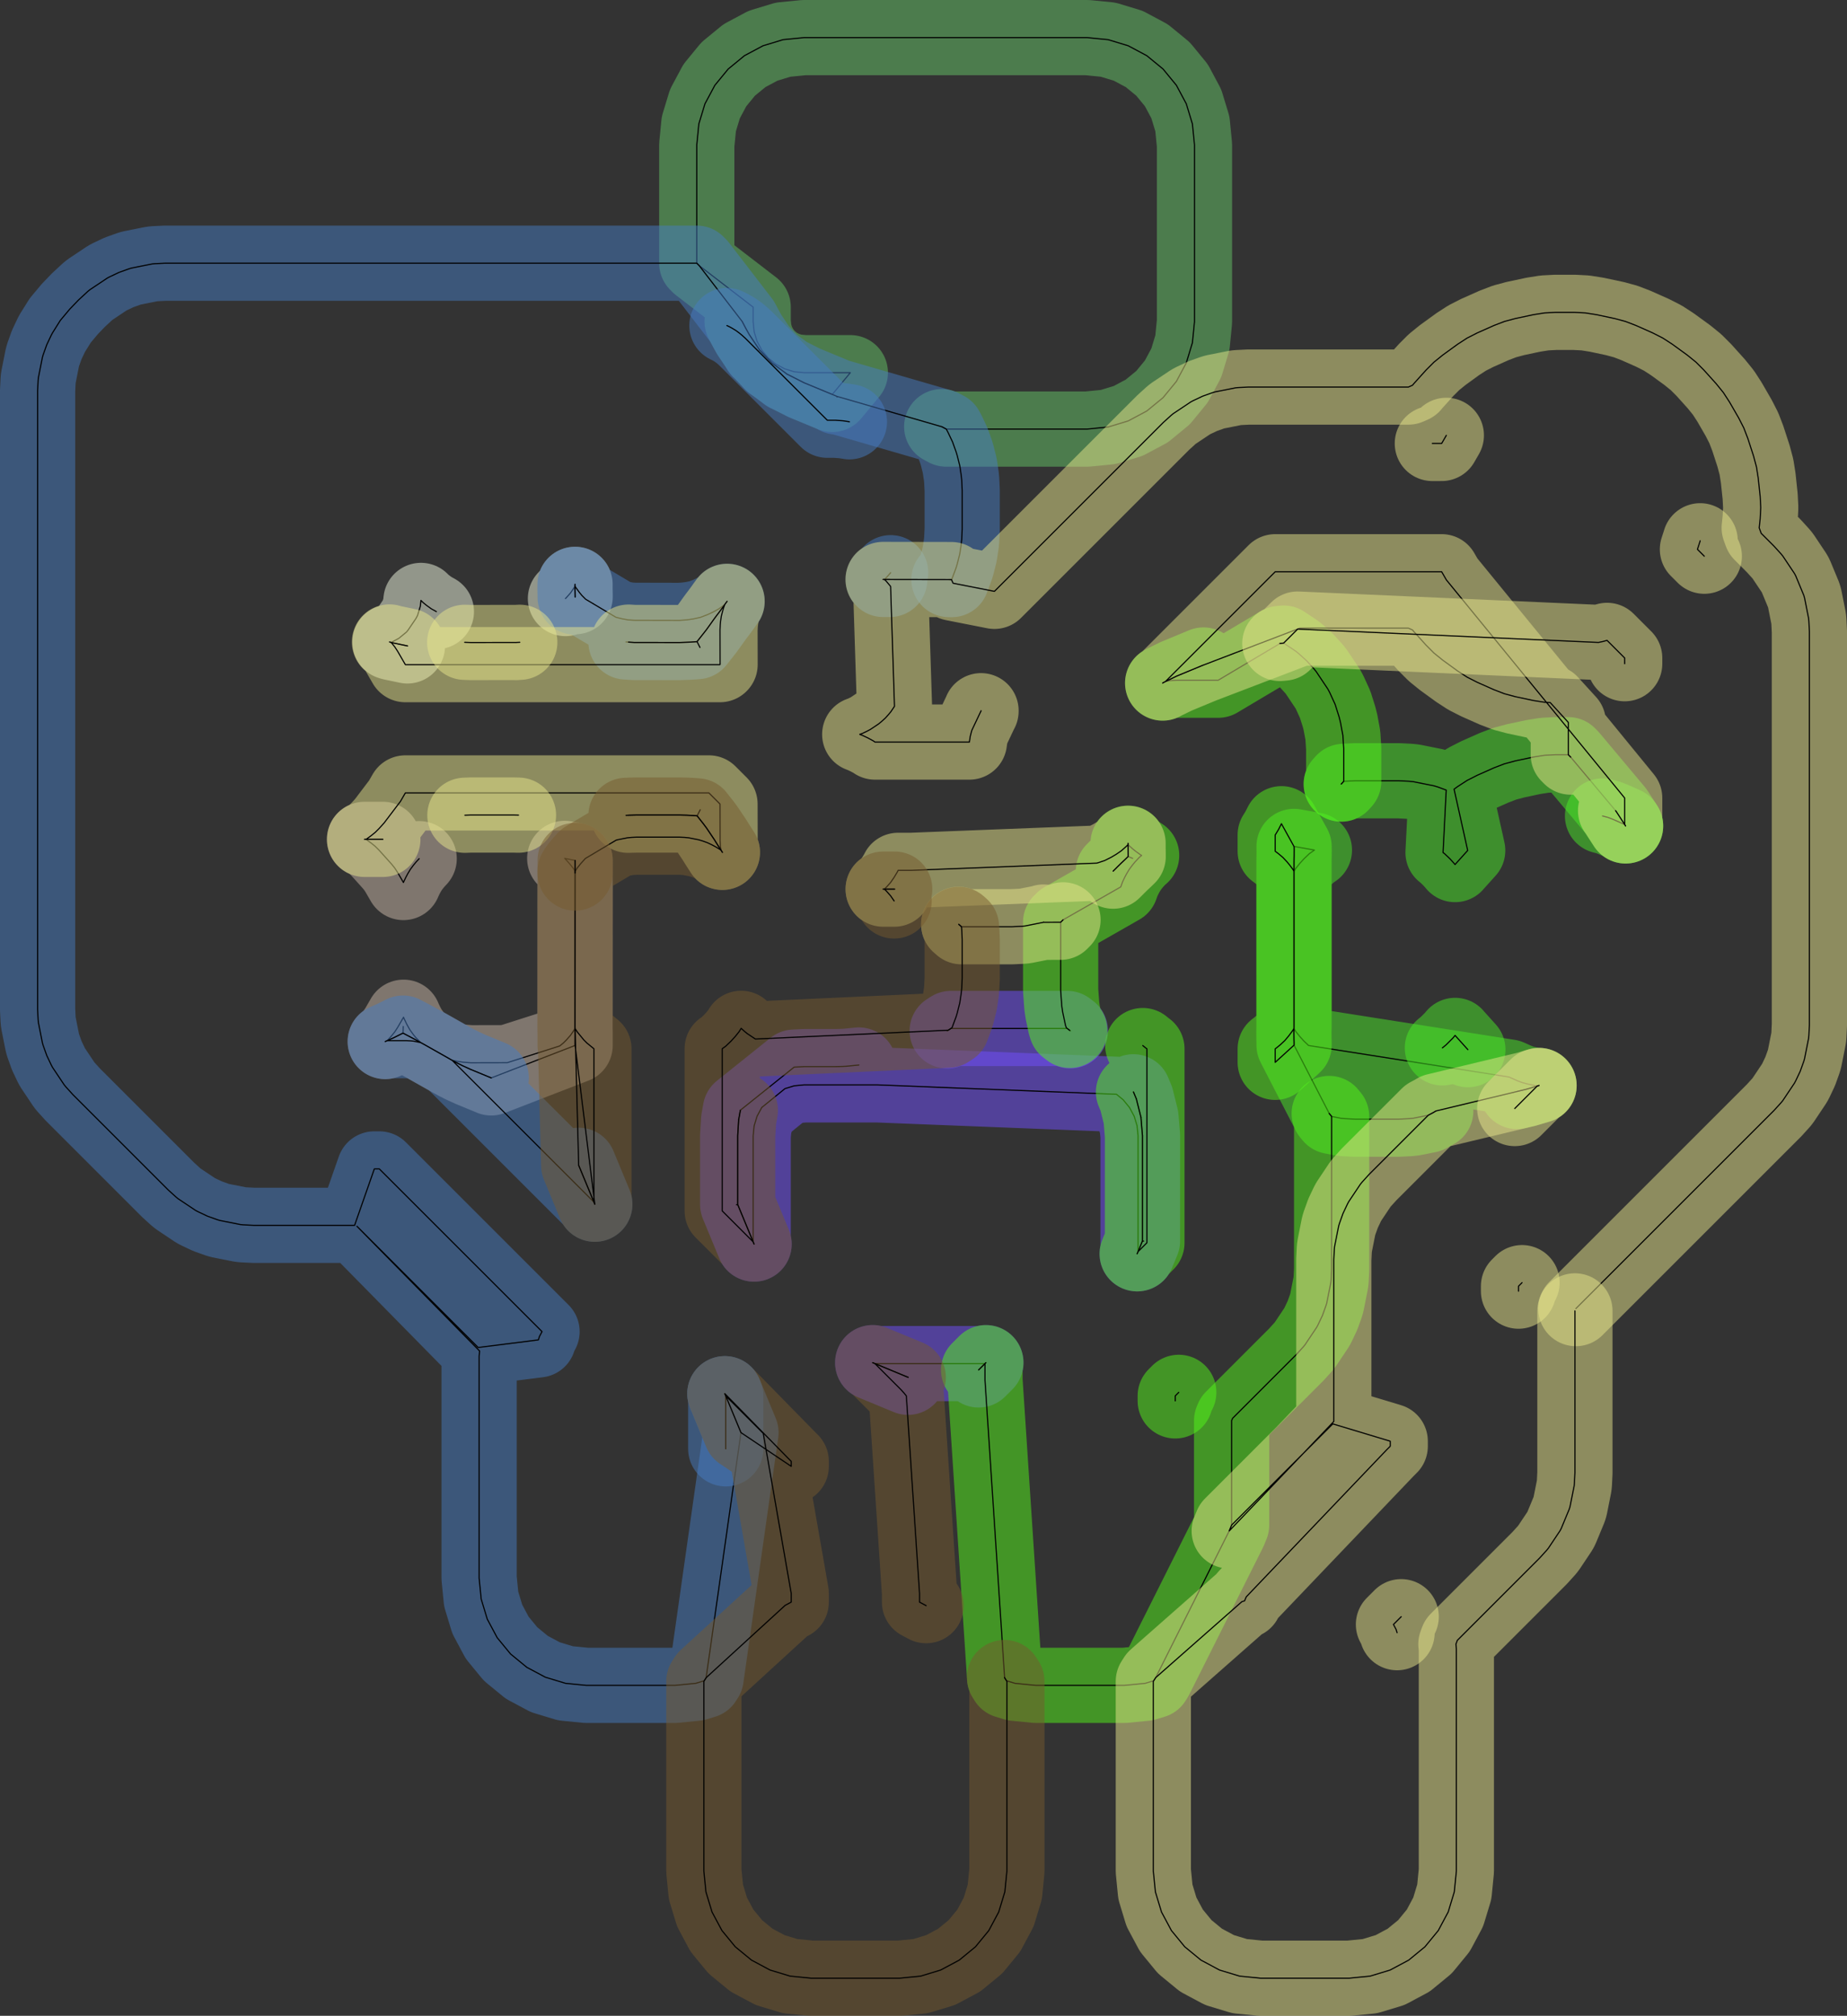 <?xml version="1.0" standalone="no"?>
<!DOCTYPE svg PUBLIC "-//W3C//DTD SVG 1.1//EN"
"http://www.w3.org/Graphics/SVG/1.1/DTD/svg11.dtd">
<!-- original:
<svg width="78.8976" height="86.1165" viewBox="0 0 1643.7 1794.09" version="1.1"
-->
<svg width="7889.76" height="8611.65" viewBox="0 0 1643.7 1794.09" version="1.1"
xmlns="http://www.w3.org/2000/svg"
xmlns:xlink="http://www.w3.org/1999/xlink">
<rect x="0" y="0" width="1643.7" height="1794.09" fill="#333333" stroke="none"/>
<polyline points="838.056,379.727 842.09,381.889 967.52,381.889 986.144,380.055 1004.05,374.621 1020.56,365.799 1035.03,353.925 1046.9,339.459 1055.72,322.953 1061.16,305.043 1062.99,286.417 1062.99,128.937 1061.16,110.311 1055.72,92.401 1046.9,75.895 1035.03,61.427 1020.56,49.553 1004.05,40.731 986.144,35.299 967.52,33.463 715.55,33.463 696.924,35.299 679.014,40.731 662.508,49.553 648.042,61.427 636.168,75.895 627.346,92.401 621.912,110.311 620.078,128.937 620.078,234.241 622.22,236.383 670.274,273.367 670.274,286.417 671.144,295.249 673.722,303.743 677.906,311.571 683.536,318.431 690.396,324.061 698.224,328.245 706.718,330.823 715.55,331.693 756.742,331.693 740.658,351.051 715.548,340.651 700.35,332.937 687.156,323.219 675.966,311.495 666.782,297.769 664.21,293.135 663.02,290.937 660.638,286.415 660.404,286.001" style="stroke:rgb(103,198,105);stroke-width:66.929;fill:none;stroke-opacity:0.5;stroke-linecap:round;stroke-linejoin:round;;fill:none"/>
<polyline points="838.056,379.727 842.09,381.889 967.52,381.889 986.144,380.055 1004.05,374.621 1020.56,365.799 1035.03,353.925 1046.9,339.459 1055.72,322.953 1061.16,305.043 1062.99,286.417 1062.99,128.937 1061.16,110.311 1055.72,92.401 1046.9,75.895 1035.03,61.427 1020.56,49.553 1004.05,40.731 986.144,35.299 967.52,33.463 715.55,33.463 696.924,35.299 679.014,40.731 662.508,49.553 648.042,61.427 636.168,75.895 627.346,92.401 621.912,110.311 620.078,128.937 620.078,234.241 622.22,236.383 670.274,273.367 670.274,286.417 671.144,295.249 673.722,303.743 677.906,311.571 683.536,318.431 690.396,324.061 698.224,328.245 706.718,330.823 715.55,331.693 756.742,331.693 740.658,351.051 715.548,340.651 700.35,332.937 687.156,323.219 675.966,311.495 666.782,297.769 664.21,293.135 663.02,290.937 660.638,286.415 660.404,286.001" style="stroke:rgb(0,0,0);stroke-width:1px;fill:none;stroke-opacity:1;stroke-linecap:round;stroke-linejoin:round;;fill:none"/>
<polyline points="764.356,947.875 753.04,948.993 753.044,949.045 753.04,948.993 749.664,949.159 743.602,949.309 715.548,949.309 706.724,949.751 658.882,988.087 657.342,996.649 656.492,1010.82 656.492,1072.02 671.074,1107.23 671.074,1107.23 670.274,1105.3 670.274,1010.82 671.144,1001.99 673.722,993.499 677.894,985.691 698.584,968.887 706.718,966.421 715.55,965.551 780.722,965.551 993.588,973.931 999.534,978.811 1005.16,985.673 1009.35,993.499 1011.92,1001.99 1012.79,1010.82 1012.79,1113.96 1011.99,1115.89 1011.99,1115.89 1016.73,1104.44 1016.74,1010.82 1015.37,994.453 1011.29,978.081 1008.64,971.717" style="stroke:rgb(115,81,255);stroke-width:66.929;fill:none;stroke-opacity:0.5;stroke-linecap:round;stroke-linejoin:round;;fill:none"/>
<polyline points="764.356,947.875 753.04,948.993 753.044,949.045 753.04,948.993 749.664,949.159 743.602,949.309 715.548,949.309 706.724,949.751 658.882,988.087 657.342,996.649 656.492,1010.82 656.492,1072.02 671.074,1107.23 671.074,1107.23 670.274,1105.3 670.274,1010.82 671.144,1001.99 673.722,993.499 677.894,985.691 698.584,968.887 706.718,966.421 715.55,965.551 780.722,965.551 993.588,973.931 999.534,978.811 1005.16,985.673 1009.35,993.499 1011.92,1001.99 1012.79,1010.82 1012.79,1113.96 1011.99,1115.89 1011.99,1115.89 1016.73,1104.44 1016.74,1010.82 1015.37,994.453 1011.29,978.081 1008.64,971.717" style="stroke:rgb(0,0,0);stroke-width:1px;fill:none;stroke-opacity:1;stroke-linecap:round;stroke-linejoin:round;;fill:none"/>
<polyline points="808.076,1225.8 776.64,1212.78 776.64,1212.78 778.572,1213.58 821.818,1213.58 861.692,1213.58 876.574,1213.58 877.374,1212.78 877.374,1212.78 870.904,1219.25" style="stroke:rgb(115,81,255);stroke-width:66.929;fill:none;stroke-opacity:0.5;stroke-linecap:round;stroke-linejoin:round;;fill:none"/>
<polyline points="808.076,1225.8 776.64,1212.78 776.64,1212.78 778.572,1213.58 821.818,1213.58 861.692,1213.58 876.574,1213.58 877.374,1212.78 877.374,1212.78 870.904,1219.25" style="stroke:rgb(0,0,0);stroke-width:1px;fill:none;stroke-opacity:1;stroke-linecap:round;stroke-linejoin:round;;fill:none"/>
<polyline points="842.944,917.501 846.228,915.353 949.738,915.353 952.544,917.501" style="stroke:rgb(115,81,255);stroke-width:66.929;fill:none;stroke-opacity:0.5;stroke-linecap:round;stroke-linejoin:round;;fill:none"/>
<polyline points="842.944,917.501 846.228,915.353 949.738,915.353 952.544,917.501" style="stroke:rgb(0,0,0);stroke-width:1px;fill:none;stroke-opacity:1;stroke-linecap:round;stroke-linejoin:round;;fill:none"/>
<polyline points="1350.01,971.455 1357.92,969.569 1369.65,966.095 1369.65,966.095 1368.04,966.571 1358.97,964.645 1354.39,963.417 1349.97,961.719 1342.83,958.541 1164.55,930.511 1160.48,926.639 1156.7,922.465 1153.23,918.129 1151.55,915.405 1151.58,913.933 1151.57,777.017 1151.57,775.495 1153.23,772.813 1156.7,768.477 1160.48,764.305 1165.3,759.711 1169.73,756.591 1151.64,753.329 1151.68,756.325 1151.65,762.223 1151.61,763.865 1151.57,767.155 1151.57,777.017 1151.58,913.933 1151.48,918.329 1151.54,925.383 1151.6,927.065 1151.64,930.267 1183.01,991.155 1185.05,993.633 1193.1,995.233 1196.84,995.603 1206.2,996.063 1244.59,996.063 1253.94,995.603 1257.69,995.233 1271.04,992.577 1275.61,990.143 1277.7,988.889" style="stroke:rgb(74,236,41);stroke-width:66.929;fill:none;stroke-opacity:0.5;stroke-linecap:round;stroke-linejoin:round;;fill:none"/>
<polyline points="1350.01,971.455 1357.92,969.569 1369.65,966.095 1369.65,966.095 1368.04,966.571 1358.97,964.645 1354.39,963.417 1349.97,961.719 1342.83,958.541 1164.55,930.511 1160.48,926.639 1156.7,922.465 1153.23,918.129 1151.55,915.405 1151.58,913.933 1151.57,777.017 1151.57,775.495 1153.23,772.813 1156.7,768.477 1160.48,764.305 1165.3,759.711 1169.73,756.591 1151.64,753.329 1151.68,756.325 1151.65,762.223 1151.61,763.865 1151.57,767.155 1151.57,777.017 1151.58,913.933 1151.48,918.329 1151.54,925.383 1151.6,927.065 1151.64,930.267 1183.01,991.155 1185.05,993.633 1193.1,995.233 1196.84,995.603 1206.2,996.063 1244.59,996.063 1253.94,995.603 1257.69,995.233 1271.04,992.577 1275.61,990.143 1277.7,988.889" style="stroke:rgb(0,0,0);stroke-width:1px;fill:none;stroke-opacity:1;stroke-linecap:round;stroke-linejoin:round;;fill:none"/>
<polyline points="1283.62,932.615 1283.97,932.353 1286.88,929.967 1293.16,923.691 1294.94,921.519 1295.37,922.049 1306.3,934.193" style="stroke:rgb(74,236,41);stroke-width:66.929;fill:none;stroke-opacity:0.5;stroke-linecap:round;stroke-linejoin:round;;fill:none"/>
<polyline points="1283.62,932.615 1283.97,932.353 1286.88,929.967 1293.16,923.691 1294.94,921.519 1295.37,922.049 1306.3,934.193" style="stroke:rgb(0,0,0);stroke-width:1px;fill:none;stroke-opacity:1;stroke-linecap:round;stroke-linejoin:round;;fill:none"/>
<polyline points="1193.6,697.849 1195.78,695.445 1196.84,695.341 1206.2,694.881 1244.59,694.881 1253.94,695.341 1257.69,695.709 1276.04,699.361 1279.64,700.453 1287.05,703.207 1284.2,758.809 1285.48,759.711 1290.31,764.305 1294.09,768.477 1294.89,769.479 1295.37,768.893 1306.15,756.923 1294.02,702.377 1297.23,700.041 1305.61,694.599 1314.51,690.063 1329.55,683.367 1338.88,679.785 1348.53,677.199 1364.64,673.777 1374.51,672.213 1384.49,671.691 1395.66,671.691 1397.81,673.841 1437.74,721.477 1438.47,722.475 1446.66,735.083" style="stroke:rgb(74,236,41);stroke-width:66.929;fill:none;stroke-opacity:0.5;stroke-linecap:round;stroke-linejoin:round;;fill:none"/>
<polyline points="1193.6,697.849 1195.78,695.445 1196.84,695.341 1206.2,694.881 1244.59,694.881 1253.94,695.341 1257.69,695.709 1276.04,699.361 1279.64,700.453 1287.05,703.207 1284.2,758.809 1285.48,759.711 1290.31,764.305 1294.09,768.477 1294.89,769.479 1295.37,768.893 1306.15,756.923 1294.02,702.377 1297.23,700.041 1305.61,694.599 1314.51,690.063 1329.55,683.367 1338.88,679.785 1348.53,677.199 1364.64,673.777 1374.51,672.213 1384.49,671.691 1395.66,671.691 1397.81,673.841 1437.74,721.477 1438.47,722.475 1446.66,735.083" style="stroke:rgb(0,0,0);stroke-width:1px;fill:none;stroke-opacity:1;stroke-linecap:round;stroke-linejoin:round;;fill:none"/>
<polyline points="1426.13,726.227 1426.46,726.299 1431.04,727.525 1435.46,729.223 1445.86,733.851 1446.66,735.083" style="stroke:rgb(74,236,41);stroke-width:66.929;fill:none;stroke-opacity:0.5;stroke-linecap:round;stroke-linejoin:round;;fill:none"/>
<polyline points="1426.13,726.227 1426.46,726.299 1431.04,727.525 1435.46,729.223 1445.86,733.851 1446.66,735.083" style="stroke:rgb(0,0,0);stroke-width:1px;fill:none;stroke-opacity:1;stroke-linecap:round;stroke-linejoin:round;;fill:none"/>
<polyline points="340.69,747.047 332.668,747.047 324.406,747.047 324.406,747.047 325.766,747.047 330.284,750.327 333.966,753.309 337.318,756.661 348.332,768.893 351.314,772.577 353.896,776.551 359.032,785.449 359.238,784.875 361.138,780.859 362.91,777.541 365.196,773.729 367.842,770.161 370.228,767.253 373.038,764.227" style="stroke:rgb(205,186,171);stroke-width:66.929;fill:none;stroke-opacity:0.5;stroke-linecap:round;stroke-linejoin:round;;fill:none"/>
<polyline points="340.69,747.047 332.668,747.047 324.406,747.047 324.406,747.047 325.766,747.047 330.284,750.327 333.966,753.309 337.318,756.661 348.332,768.893 351.314,772.577 353.896,776.551 359.032,785.449 359.238,784.875 361.138,780.859 362.91,777.541 365.196,773.729 367.842,770.161 370.228,767.253 373.038,764.227" style="stroke:rgb(0,0,0);stroke-width:1px;fill:none;stroke-opacity:1;stroke-linecap:round;stroke-linejoin:round;;fill:none"/>
<polyline points="511.732,913.831 511.734,915.685 511.776,917.399 511.808,920.159 511.808,930.453 437.174,959.351 418.914,951.811 411.69,948.513 406.392,945.847 401.362,943.123 399.328,941.943 376.944,929.281 376.506,929.045 368.804,924.857 368.154,924.507 365.944,923.327 365.21,922.937 361.224,920.849 358.666,919.467 358.84,913.553 358.666,919.467 350.174,923.701 342.82,926.975 342.82,926.975 344.618,926.175 348.332,922.049 351.314,918.367 353.896,914.391 359.122,905.339 359.504,906.325 361.912,911.417 364.59,916.283 367.842,920.783 370.228,923.691 374.482,927.943 376.506,929.045 376.944,929.281 399.328,941.943 401.362,943.123 402.16,943.555 406.584,944.549 412.156,945.375 418.902,945.865 451.492,945.791 498.15,930.895 501.374,928.247 504.036,925.587 507.714,921.427 510.854,916.849 511.732,915.383 511.732,913.831 511.81,777.013 511.81,775.491 510.16,772.813 506.69,768.477 502.908,764.305 502.56,763.973 511.81,765.807 511.808,777.013" style="stroke:rgb(205,186,171);stroke-width:66.929;fill:none;stroke-opacity:0.5;stroke-linecap:round;stroke-linejoin:round;;fill:none"/>
<polyline points="511.732,913.831 511.734,915.685 511.776,917.399 511.808,920.159 511.808,930.453 437.174,959.351 418.914,951.811 411.69,948.513 406.392,945.847 401.362,943.123 399.328,941.943 376.944,929.281 376.506,929.045 368.804,924.857 368.154,924.507 365.944,923.327 365.21,922.937 361.224,920.849 358.666,919.467 358.84,913.553 358.666,919.467 350.174,923.701 342.82,926.975 342.82,926.975 344.618,926.175 348.332,922.049 351.314,918.367 353.896,914.391 359.122,905.339 359.504,906.325 361.912,911.417 364.59,916.283 367.842,920.783 370.228,923.691 374.482,927.943 376.506,929.045 376.944,929.281 399.328,941.943 401.362,943.123 402.16,943.555 406.584,944.549 412.156,945.375 418.902,945.865 451.492,945.791 498.15,930.895 501.374,928.247 504.036,925.587 507.714,921.427 510.854,916.849 511.732,915.383 511.732,913.831 511.81,777.013 511.81,775.491 510.16,772.813 506.69,768.477 502.908,764.305 502.56,763.973 511.81,765.807 511.808,777.013" style="stroke:rgb(0,0,0);stroke-width:1px;fill:none;stroke-opacity:1;stroke-linecap:round;stroke-linejoin:round;;fill:none"/>
<polyline points="362.572,574.871 362.34,574.827 348.47,571.923 347,571.463 347,571.463 348.066,571.797 354.878,568.157 361.738,562.525 363.09,560.879 370.088,550.577 371.552,547.837 374.13,539.343 374.618,534.379 376.504,536.265 379.412,538.653 383.914,541.905 388.346,544.345" style="stroke:rgb(242,251,227);stroke-width:66.929;fill:none;stroke-opacity:0.5;stroke-linecap:round;stroke-linejoin:round;;fill:none"/>
<polyline points="362.572,574.871 362.34,574.827 348.47,571.923 347,571.463 347,571.463 348.066,571.797 354.878,568.157 361.738,562.525 363.09,560.879 370.088,550.577 371.552,547.837 374.13,539.343 374.618,534.379 376.504,536.265 379.412,538.653 383.914,541.905 388.346,544.345" style="stroke:rgb(0,0,0);stroke-width:1px;fill:none;stroke-opacity:1;stroke-linecap:round;stroke-linejoin:round;;fill:none"/>
<polyline points="503.206,532.717 504.036,531.887 507.714,527.727 510.854,523.149 511.744,521.663 511.764,520.077 511.764,520.077 511.722,523.675 511.844,530.055 511.846,531.061" style="stroke:rgb(242,251,227);stroke-width:66.929;fill:none;stroke-opacity:0.5;stroke-linecap:round;stroke-linejoin:round;;fill:none"/>
<polyline points="503.206,532.717 504.036,531.887 507.714,527.727 510.854,523.149 511.744,521.663 511.764,520.077 511.764,520.077 511.722,523.675 511.844,530.055 511.846,531.061" style="stroke:rgb(0,0,0);stroke-width:1px;fill:none;stroke-opacity:1;stroke-linecap:round;stroke-linejoin:round;;fill:none"/>
<polyline points="844.512,515.807 846.95,515.831 850.876,505.269 851.856,502.037 854.134,492.949 855.508,483.681 855.838,480.321 856.298,470.963 856.298,436.515 855.838,427.157 855.508,423.797 854.134,414.529 851.856,405.441 850.876,402.209 847.72,393.387 843.714,384.917 842.122,381.939 842.088,381.889 838.292,379.853 745.142,352.865 745.024,352.861 744.898,353.349 745.024,352.861 715.548,340.651 715.534,340.685 715.548,340.651 700.35,332.937 700.26,333.083 700.35,332.937 687.156,323.219 687.03,323.361 687.156,323.219 675.966,311.495 675.754,311.661 675.966,311.495 666.782,297.769 664.21,293.135 663.02,290.937 660.638,286.415 660.404,286.001 622.218,236.381 620.078,234.241 147.044,234.241 137.686,234.701 135.38,234.927 117.024,238.579 114.808,239.251 105.988,242.407 97.518,246.413 95.476,247.505 79.914,257.903 78.124,259.371 69.83,267.043 62.062,275.133 53.666,285.169 46.724,296.257 45.632,298.299 41.626,306.769 38.47,315.589 37.798,317.805 34.146,336.161 33.92,338.467 33.46,347.823 33.46,898.385 33.92,907.741 34.146,910.047 37.798,928.403 38.47,930.619 41.626,939.439 45.632,947.909 46.724,949.951 57.122,965.513 58.59,967.303 64.882,974.245 149.762,1059.12 156.704,1065.42 158.494,1066.88 174.056,1077.28 176.098,1078.37 184.568,1082.38 193.388,1085.54 195.604,1086.21 213.96,1089.86 216.266,1090.09 225.624,1090.55 315.566,1090.55 333.124,1040.35 337.576,1040.35 340.732,1043.5 475.432,1178.2 482.378,1185.15 480.02,1189.56 479.118,1192.53 425.514,1199.28 317.652,1091.41 426.818,1202.42 426.378,1206.89 426.378,1404.53 428.212,1423.15 433.644,1441.06 442.468,1457.57 454.34,1472.03 468.808,1483.91 485.314,1492.73 503.224,1498.16 521.85,1500 600.59,1500 619.216,1498.16 626.71,1495.89 628.386,1493.27 659.404,1275.03 645.066,1240.42" style="stroke:rgb(70,124,194);stroke-width:66.929;fill:none;stroke-opacity:0.5;stroke-linecap:round;stroke-linejoin:round;;fill:none"/>
<polyline points="844.512,515.807 846.95,515.831 850.876,505.269 851.856,502.037 854.134,492.949 855.508,483.681 855.838,480.321 856.298,470.963 856.298,436.515 855.838,427.157 855.508,423.797 854.134,414.529 851.856,405.441 850.876,402.209 847.72,393.387 843.714,384.917 842.122,381.939 842.088,381.889 838.292,379.853 745.142,352.865 745.024,352.861 744.898,353.349 745.024,352.861 715.548,340.651 715.534,340.685 715.548,340.651 700.35,332.937 700.26,333.083 700.35,332.937 687.156,323.219 687.03,323.361 687.156,323.219 675.966,311.495 675.754,311.661 675.966,311.495 666.782,297.769 664.21,293.135 663.02,290.937 660.638,286.415 660.404,286.001 622.218,236.381 620.078,234.241 147.044,234.241 137.686,234.701 135.38,234.927 117.024,238.579 114.808,239.251 105.988,242.407 97.518,246.413 95.476,247.505 79.914,257.903 78.124,259.371 69.83,267.043 62.062,275.133 53.666,285.169 46.724,296.257 45.632,298.299 41.626,306.769 38.47,315.589 37.798,317.805 34.146,336.161 33.92,338.467 33.46,347.823 33.46,898.385 33.92,907.741 34.146,910.047 37.798,928.403 38.47,930.619 41.626,939.439 45.632,947.909 46.724,949.951 57.122,965.513 58.59,967.303 64.882,974.245 149.762,1059.12 156.704,1065.42 158.494,1066.88 174.056,1077.28 176.098,1078.37 184.568,1082.38 193.388,1085.54 195.604,1086.21 213.96,1089.86 216.266,1090.09 225.624,1090.55 315.566,1090.55 333.124,1040.35 337.576,1040.35 340.732,1043.5 475.432,1178.2 482.378,1185.15 480.02,1189.56 479.118,1192.53 425.514,1199.28 317.652,1091.41 426.818,1202.42 426.378,1206.89 426.378,1404.53 428.212,1423.15 433.644,1441.06 442.468,1457.57 454.34,1472.03 468.808,1483.91 485.314,1492.73 503.224,1498.16 521.85,1500 600.59,1500 619.216,1498.16 626.71,1495.89 628.386,1493.27 659.404,1275.03 645.066,1240.42" style="stroke:rgb(0,0,0);stroke-width:1px;fill:none;stroke-opacity:1;stroke-linecap:round;stroke-linejoin:round;;fill:none"/>
<polyline points="437.174,959.351 418.914,951.811 418.886,951.869 418.914,951.811 411.69,948.513 406.392,945.847 401.362,943.123 399.376,941.971 376.912,929.263 376.506,929.045 368.804,924.857 368.154,924.507 365.944,923.327 365.21,922.937 361.224,920.849 358.666,919.467 350.174,923.701 342.816,926.977 342.816,926.977 344.612,926.177 361.224,926.177 365.66,926.395 367.966,926.623 374.41,927.905 376.506,929.045 376.912,929.263 399.376,941.971 401.362,943.123 402.35,943.659 437.584,978.893 495.208,1036.52 528.534,1069.84 529.334,1071.77 529.334,1071.77 514.994,1037.15" style="stroke:rgb(70,124,194);stroke-width:66.929;fill:none;stroke-opacity:0.5;stroke-linecap:round;stroke-linejoin:round;;fill:none"/>
<polyline points="437.174,959.351 418.914,951.811 418.886,951.869 418.914,951.811 411.69,948.513 406.392,945.847 401.362,943.123 399.376,941.971 376.912,929.263 376.506,929.045 368.804,924.857 368.154,924.507 365.944,923.327 365.21,922.937 361.224,920.849 358.666,919.467 350.174,923.701 342.816,926.977 342.816,926.977 344.612,926.177 361.224,926.177 365.66,926.395 367.966,926.623 374.41,927.905 376.506,929.045 376.912,929.263 399.376,941.971 401.362,943.123 402.35,943.659 437.584,978.893 495.208,1036.52 528.534,1069.84 529.334,1071.77 529.334,1071.77 514.994,1037.15" style="stroke:rgb(0,0,0);stroke-width:1px;fill:none;stroke-opacity:1;stroke-linecap:round;stroke-linejoin:round;;fill:none"/>
<polyline points="511.846,531.441 511.844,530.055 511.722,523.675 511.764,520.083 511.764,520.083 511.744,521.705 512.226,522.581 515.48,527.081 517.866,529.991 521.18,533.305 548.078,549.343 553.554,550.715 558.962,551.725 564.452,552.071 604.718,552.165 611.466,551.675 617.038,550.847 623.536,549.389 629.752,546.991 634.842,544.583 639.708,541.905 644.208,538.653 644.98,538.019 646.672,535.703 647.064,535.193 647.064,535.193 646.672,535.703 644.38,538.841 643.182,540.551 641.08,543.443 636.912,548.961 634.63,552.091 633.152,554.189 632.388,555.263 628.5,560.661 620.296,571.061 620.032,571.081 614.398,571.497 604.672,571.849 564.406,571.803 557.092,571.349" style="stroke:rgb(70,124,194);stroke-width:66.929;fill:none;stroke-opacity:0.5;stroke-linecap:round;stroke-linejoin:round;;fill:none"/>
<polyline points="511.846,531.441 511.844,530.055 511.722,523.675 511.764,520.083 511.764,520.083 511.744,521.705 512.226,522.581 515.48,527.081 517.866,529.991 521.18,533.305 548.078,549.343 553.554,550.715 558.962,551.725 564.452,552.071 604.718,552.165 611.466,551.675 617.038,550.847 623.536,549.389 629.752,546.991 634.842,544.583 639.708,541.905 644.208,538.653 644.98,538.019 646.672,535.703 647.064,535.193 647.064,535.193 646.672,535.703 644.38,538.841 643.182,540.551 641.08,543.443 636.912,548.961 634.63,552.091 633.152,554.189 632.388,555.263 628.5,560.661 620.296,571.061 620.032,571.081 614.398,571.497 604.672,571.849 564.406,571.803 557.092,571.349" style="stroke:rgb(0,0,0);stroke-width:1px;fill:none;stroke-opacity:1;stroke-linecap:round;stroke-linejoin:round;;fill:none"/>
<polyline points="645.066,1240.42 645.866,1242.35 645.866,1289.47" style="stroke:rgb(70,124,194);stroke-width:66.929;fill:none;stroke-opacity:0.5;stroke-linecap:round;stroke-linejoin:round;;fill:none"/>
<polyline points="645.066,1240.42 645.866,1242.35 645.866,1289.47" style="stroke:rgb(0,0,0);stroke-width:1px;fill:none;stroke-opacity:1;stroke-linecap:round;stroke-linejoin:round;;fill:none"/>
<polyline points="646.9,289.743 648.89,290.685 650.932,291.777 654.744,294.063 658.314,296.709 660.104,298.179 663.392,301.161 736.24,374.015 743.602,374.015 750.244,374.505 755.244,375.247 755.922,375.399" style="stroke:rgb(70,124,194);stroke-width:66.929;fill:none;stroke-opacity:0.5;stroke-linecap:round;stroke-linejoin:round;;fill:none"/>
<polyline points="646.9,289.743 648.89,290.685 650.932,291.777 654.744,294.063 658.314,296.709 660.104,298.179 663.392,301.161 736.24,374.015 743.602,374.015 750.244,374.505 755.244,375.247 755.922,375.399" style="stroke:rgb(0,0,0);stroke-width:1px;fill:none;stroke-opacity:1;stroke-linecap:round;stroke-linejoin:round;;fill:none"/>
<polyline points="791.806,515.725 790.732,515.707 785.994,515.711 785.994,515.711 787.126,515.709 788.932,513.905 792.61,509.745 792.626,509.721" style="stroke:rgb(70,124,194);stroke-width:66.929;fill:none;stroke-opacity:0.5;stroke-linecap:round;stroke-linejoin:round;;fill:none"/>
<polyline points="791.806,515.725 790.732,515.707 785.994,515.711 785.994,515.711 787.126,515.709 788.932,513.905 792.61,509.745 792.626,509.721" style="stroke:rgb(0,0,0);stroke-width:1px;fill:none;stroke-opacity:1;stroke-linecap:round;stroke-linejoin:round;;fill:none"/>
<polyline points="1182.89,991.009 1185.05,993.631 1185.05,1129.72 1184.59,1139.08 1184.36,1141.39 1180.71,1159.74 1180.04,1161.96 1176.88,1170.78 1172.87,1179.25 1171.78,1181.29 1161.38,1196.85 1159.92,1198.64 1153.62,1205.58 1096.93,1262.28 1096.06,1264.37 1096.06,1357.34 1093.91,1362.55 1028.39,1493.27 1026.71,1495.89 1019.22,1498.16 1000.59,1500 921.85,1500 903.224,1498.16 895.728,1495.89 894.052,1493.27 876.574,1228.48 876.574,1213.58 877.374,1212.78 877.374,1212.78 870.904,1219.25" style="stroke:rgb(84,248,27);stroke-width:66.929;fill:none;stroke-opacity:0.5;stroke-linecap:round;stroke-linejoin:round;;fill:none"/>
<polyline points="1182.89,991.009 1185.05,993.631 1185.05,1129.72 1184.59,1139.08 1184.36,1141.39 1180.71,1159.74 1180.04,1161.96 1176.88,1170.78 1172.87,1179.25 1171.78,1181.29 1161.38,1196.85 1159.92,1198.64 1153.62,1205.58 1096.93,1262.28 1096.06,1264.37 1096.06,1357.34 1093.91,1362.55 1028.39,1493.27 1026.71,1495.89 1019.22,1498.16 1000.59,1500 921.85,1500 903.224,1498.16 895.728,1495.89 894.052,1493.27 876.574,1228.48 876.574,1213.58 877.374,1212.78 877.374,1212.78 870.904,1219.25" style="stroke:rgb(0,0,0);stroke-width:1px;fill:none;stroke-opacity:1;stroke-linecap:round;stroke-linejoin:round;;fill:none"/>
<polyline points="952.014,917.095 948.99,914.781 948.182,912.433 945.756,900.977 944.93,895.405 943.898,881.397 943.896,820.819 946.04,818.671 997.418,789.343 997.504,789.059 999.002,784.875 1000.9,780.859 1002.67,777.541 1004.96,773.729 1007.61,770.161 1009.99,767.253 1013.77,763.185 1015.98,761.323 1014.93,760.741 1010.43,757.489 1007.82,755.347 1004.53,752.363 1003.9,751.673 1003.9,750.527 1003.9,750.485 1003.9,750.485 1003.9,750.527 1003.9,755.299 1003.98,760.021 1004,762.281 1007.95,763.949 1004,762.281 1003.97,762.315 1001.25,764.953 997.968,768.027 994.258,771.669 993.384,772.567 990.858,775.077" style="stroke:rgb(84,248,27);stroke-width:66.929;fill:none;stroke-opacity:0.5;stroke-linecap:round;stroke-linejoin:round;;fill:none"/>
<polyline points="952.014,917.095 948.99,914.781 948.182,912.433 945.756,900.977 944.93,895.405 943.898,881.397 943.896,820.819 946.04,818.671 997.418,789.343 997.504,789.059 999.002,784.875 1000.9,780.859 1002.67,777.541 1004.96,773.729 1007.61,770.161 1009.99,767.253 1013.77,763.185 1015.98,761.323 1014.93,760.741 1010.43,757.489 1007.82,755.347 1004.53,752.363 1003.9,751.673 1003.9,750.527 1003.9,750.485 1003.9,750.485 1003.9,750.527 1003.9,755.299 1003.98,760.021 1004,762.281 1007.95,763.949 1004,762.281 1003.97,762.315 1001.25,764.953 997.968,768.027 994.258,771.669 993.384,772.567 990.858,775.077" style="stroke:rgb(0,0,0);stroke-width:1px;fill:none;stroke-opacity:1;stroke-linecap:round;stroke-linejoin:round;;fill:none"/>
<polyline points="1008.72,971.911 1011.29,978.081 1011.42,978.037 1011.29,978.081 1015.37,994.453 1015.54,994.425 1015.37,994.453 1016.74,1010.82 1016.78,1010.82 1016.74,1010.82 1016.73,1104.44 1017.7,1104.63 1016.73,1104.44 1011.99,1115.89 1011.99,1115.89 1012.79,1113.96 1020.68,1106.08 1020.68,958.259 1020.68,938.961 1020.68,933.465 1019.18,932.353 1016.99,930.559" style="stroke:rgb(84,248,27);stroke-width:66.929;fill:none;stroke-opacity:0.5;stroke-linecap:round;stroke-linejoin:round;;fill:none"/>
<polyline points="1008.72,971.911 1011.29,978.081 1011.42,978.037 1011.29,978.081 1015.37,994.453 1015.54,994.425 1015.37,994.453 1016.74,1010.82 1016.78,1010.82 1016.74,1010.82 1016.73,1104.44 1017.7,1104.63 1016.73,1104.44 1011.99,1115.89 1011.99,1115.89 1012.79,1113.96 1020.68,1106.08 1020.68,958.259 1020.68,938.961 1020.68,933.465 1019.18,932.353 1016.99,930.559" style="stroke:rgb(0,0,0);stroke-width:1px;fill:none;stroke-opacity:1;stroke-linecap:round;stroke-linejoin:round;;fill:none"/>
<polyline points="1070.99,591.867 1047.03,601.789 1036.12,607.097 1034.67,607.921 1034.67,607.921 1036.12,607.097 1037.32,606.515 1041.49,605.737 1047.03,605.397 1084.12,605.397 1139.14,572.673 1142.34,572.363 1153.3,579.691 1155.91,581.833 1162.86,588.125 1169.15,595.069 1171.29,597.679 1181.69,613.239 1183.28,616.217 1188.16,626.863 1191.69,638.025 1192.92,642.929 1195.06,654.439 1195.78,666.125 1195.78,695.443 1193.62,697.825" style="stroke:rgb(84,248,27);stroke-width:66.929;fill:none;stroke-opacity:0.5;stroke-linecap:round;stroke-linejoin:round;;fill:none"/>
<polyline points="1070.99,591.867 1047.03,601.789 1036.12,607.097 1034.67,607.921 1034.67,607.921 1036.12,607.097 1037.32,606.515 1041.49,605.737 1047.03,605.397 1084.12,605.397 1139.14,572.673 1142.34,572.363 1153.3,579.691 1155.91,581.833 1162.86,588.125 1169.15,595.069 1171.29,597.679 1181.69,613.239 1183.28,616.217 1188.16,626.863 1191.69,638.025 1192.92,642.929 1195.06,654.439 1195.78,666.125 1195.78,695.443 1193.62,697.825" style="stroke:rgb(0,0,0);stroke-width:1px;fill:none;stroke-opacity:1;stroke-linecap:round;stroke-linejoin:round;;fill:none"/>
<polyline points="1045.87,1246.81 1045.87,1242.35 1049.02,1239.2" style="stroke:rgb(84,248,27);stroke-width:66.929;fill:none;stroke-opacity:0.5;stroke-linecap:round;stroke-linejoin:round;;fill:none"/>
<polyline points="1045.87,1246.81 1045.87,1242.35 1049.02,1239.2" style="stroke:rgb(0,0,0);stroke-width:1px;fill:none;stroke-opacity:1;stroke-linecap:round;stroke-linejoin:round;;fill:none"/>
<polyline points="1151.58,913.895 1151.48,918.329 1151.54,925.383 1151.6,927.065 1151.64,930.157 1134.85,945.491 1134.85,933.455 1136.33,932.353 1139.24,929.967 1143.31,926.187 1146.89,921.939 1150.24,917.415 1151.55,915.407 1151.58,913.895 1151.57,776.987 1151.57,775.433 1150.55,773.729 1147.9,770.161 1145.52,767.253 1141.74,763.185 1137.49,759.609 1134.85,757.651 1134.85,743.037 1135.32,742.371 1137.92,738.037 1140.39,733.131 1151.64,753.533 1151.68,756.325 1151.65,762.223 1151.61,763.865 1151.57,767.155 1151.57,776.987" style="stroke:rgb(84,248,27);stroke-width:66.929;fill:none;stroke-opacity:0.5;stroke-linecap:round;stroke-linejoin:round;;fill:none"/>
<polyline points="1151.58,913.895 1151.48,918.329 1151.54,925.383 1151.6,927.065 1151.64,930.157 1134.85,945.491 1134.85,933.455 1136.33,932.353 1139.24,929.967 1143.31,926.187 1146.89,921.939 1150.24,917.415 1151.55,915.407 1151.58,913.895 1151.57,776.987 1151.57,775.433 1150.55,773.729 1147.9,770.161 1145.52,767.253 1141.74,763.185 1137.49,759.609 1134.85,757.651 1134.85,743.037 1135.32,742.371 1137.92,738.037 1140.39,733.131 1151.64,753.533 1151.68,756.325 1151.65,762.223 1151.61,763.865 1151.57,767.155 1151.57,776.987" style="stroke:rgb(0,0,0);stroke-width:1px;fill:none;stroke-opacity:1;stroke-linecap:round;stroke-linejoin:round;;fill:none"/>
<polyline points="340.716,747.047 332.668,747.047 324.406,747.047 324.406,747.045 325.768,747.045 330.284,743.765 333.966,740.783 337.318,737.431 341.894,732.349 356.41,713.185 360.726,705.711 369.022,705.711 394.514,705.711 480.508,705.711 543.098,705.711 630.876,705.711 640.756,715.589 640.83,748.347 641.178,753.837 641.73,756.797 642.876,758.583 642.876,758.583 638.142,751.211 636.368,748.355 635.858,747.505 628.788,736.987 625.994,733.229 620.376,726.113 623.158,720.705 620.376,726.113 614.988,725.737 611.224,725.551 604.82,725.393 566.436,725.393 560.032,725.551 559.034,725.599" style="stroke:rgb(232,231,141);stroke-width:66.929;fill:none;stroke-opacity:0.5;stroke-linecap:round;stroke-linejoin:round;;fill:none"/>
<polyline points="340.716,747.047 332.668,747.047 324.406,747.047 324.406,747.045 325.768,747.045 330.284,743.765 333.966,740.783 337.318,737.431 341.894,732.349 356.41,713.185 360.726,705.711 369.022,705.711 394.514,705.711 480.508,705.711 543.098,705.711 630.876,705.711 640.756,715.589 640.83,748.347 641.178,753.837 641.73,756.797 642.876,758.583 642.876,758.583 638.142,751.211 636.368,748.355 635.858,747.505 628.788,736.987 625.994,733.229 620.376,726.113 623.158,720.705 620.376,726.113 614.988,725.737 611.224,725.551 604.82,725.393 566.436,725.393 560.032,725.551 559.034,725.599" style="stroke:rgb(0,0,0);stroke-width:1px;fill:none;stroke-opacity:1;stroke-linecap:round;stroke-linejoin:round;;fill:none"/>
<polyline points="362.724,574.899 362.34,574.827 348.47,571.923 348.446,572.009 348.47,571.923 346.628,571.347 346.63,571.347 348.128,571.817 348.332,572.043 351.314,575.727 353.896,579.701 360.73,591.537 378.206,591.537 394.602,591.537 481.542,591.537 543.236,591.537 640.716,591.537 640.818,591.437 640.748,560.635 640.966,556.093 641.296,552.733 641.948,548.337 643.028,544.027 644.008,540.797 645.022,537.961 646.672,535.703 647.056,535.203 647.056,535.203 646.672,535.703 644.38,538.841 643.182,540.551 641.08,543.443 636.912,548.961 634.63,552.091 633.152,554.189 632.388,555.263 628.5,560.661 620.296,571.061 622.942,576.235 620.296,571.061 620.032,571.081 614.398,571.497 604.672,571.849 564.406,571.803 564.406,571.839 564.406,571.803 559.362,571.489" style="stroke:rgb(232,231,141);stroke-width:66.929;fill:none;stroke-opacity:0.5;stroke-linecap:round;stroke-linejoin:round;;fill:none"/>
<polyline points="362.724,574.899 362.34,574.827 348.47,571.923 348.446,572.009 348.47,571.923 346.628,571.347 346.63,571.347 348.128,571.817 348.332,572.043 351.314,575.727 353.896,579.701 360.73,591.537 378.206,591.537 394.602,591.537 481.542,591.537 543.236,591.537 640.716,591.537 640.818,591.437 640.748,560.635 640.966,556.093 641.296,552.733 641.948,548.337 643.028,544.027 644.008,540.797 645.022,537.961 646.672,535.703 647.056,535.203 647.056,535.203 646.672,535.703 644.38,538.841 643.182,540.551 641.08,543.443 636.912,548.961 634.63,552.091 633.152,554.189 632.388,555.263 628.5,560.661 620.296,571.061 622.942,576.235 620.296,571.061 620.032,571.081 614.398,571.497 604.672,571.849 564.406,571.803 564.406,571.839 564.406,571.803 559.362,571.489" style="stroke:rgb(0,0,0);stroke-width:1px;fill:none;stroke-opacity:1;stroke-linecap:round;stroke-linejoin:round;;fill:none"/>
<polyline points="1402.41,1164.66 1578.8,988.265 1585.1,981.323 1586.56,979.533 1596.96,963.971 1598.05,961.929 1602.06,953.459 1605.22,944.639 1605.89,942.423 1609.54,924.067 1609.77,921.761 1610.23,912.405 1610.23,562.005 1609.77,552.649 1609.54,550.347 1605.89,531.997 1605.22,529.783 1598.06,512.497 1596.97,510.455 1586.58,494.897 1585.12,493.109 1578.82,486.159 1567.32,474.659 1565.56,469.809 1566.41,461.751 1566.93,451.771 1566.41,441.791 1564.68,425.421 1563.12,415.549 1560.54,405.897 1555.45,390.241 1551.87,380.913 1547.33,372.009 1539.1,357.753 1533.66,349.371 1527.37,341.605 1516.35,329.371 1509.29,322.305 1501.52,316.017 1488.2,306.341 1479.82,300.899 1470.92,296.361 1455.88,289.667 1446.55,286.085 1436.9,283.499 1420.8,280.075 1410.93,278.513 1400.95,277.989 1384.49,277.989 1374.51,278.513 1364.64,280.075 1348.53,283.499 1338.88,286.085 1329.55,289.667 1314.51,296.361 1305.61,300.899 1297.23,306.341 1283.91,316.017 1276.14,322.305 1269.08,329.371 1258.06,341.605 1257.06,342.845 1253.39,344.481 1111.22,344.481 1101.87,344.941 1099.56,345.167 1081.2,348.819 1078.99,349.491 1070.17,352.647 1061.7,356.653 1059.66,357.745 1044.09,368.143 1042.3,369.611 1035.36,375.903 884.958,526.307 848.16,519.067 846.726,515.829 845.37,515.817 791.646,515.723 790.732,515.707 785.96,515.711 785.872,515.713 785.872,515.713 785.96,515.711 787.042,515.711 788.572,517.131 792.148,521.381 792.592,521.979 796.01,628.649 792.922,633.271 790.78,635.881 787.796,639.173 784.504,642.157 781.894,644.299 774.514,649.231 771.536,650.823 767.52,652.721 765.096,653.589 767.96,654.695 772.53,656.855 777.394,659.533 778.646,660.437 813.52,660.437 849.78,660.437 862.712,660.437 862.754,660.017 863.404,655.621 864.484,651.311 864.932,649.835 872.73,633.363 873.036,632.927 873.036,632.865 873.052,632.537" style="stroke:rgb(232,231,141);stroke-width:66.929;fill:none;stroke-opacity:0.5;stroke-linecap:round;stroke-linejoin:round;;fill:none"/>
<polyline points="1402.41,1164.66 1578.8,988.265 1585.1,981.323 1586.56,979.533 1596.96,963.971 1598.05,961.929 1602.06,953.459 1605.22,944.639 1605.89,942.423 1609.54,924.067 1609.77,921.761 1610.23,912.405 1610.23,562.005 1609.77,552.649 1609.54,550.347 1605.89,531.997 1605.22,529.783 1598.06,512.497 1596.97,510.455 1586.58,494.897 1585.12,493.109 1578.82,486.159 1567.32,474.659 1565.56,469.809 1566.41,461.751 1566.93,451.771 1566.41,441.791 1564.68,425.421 1563.12,415.549 1560.54,405.897 1555.45,390.241 1551.87,380.913 1547.33,372.009 1539.1,357.753 1533.66,349.371 1527.37,341.605 1516.35,329.371 1509.29,322.305 1501.52,316.017 1488.2,306.341 1479.82,300.899 1470.92,296.361 1455.88,289.667 1446.55,286.085 1436.9,283.499 1420.8,280.075 1410.93,278.513 1400.95,277.989 1384.49,277.989 1374.51,278.513 1364.64,280.075 1348.53,283.499 1338.88,286.085 1329.55,289.667 1314.51,296.361 1305.61,300.899 1297.23,306.341 1283.91,316.017 1276.14,322.305 1269.08,329.371 1258.06,341.605 1257.06,342.845 1253.39,344.481 1111.22,344.481 1101.87,344.941 1099.56,345.167 1081.2,348.819 1078.99,349.491 1070.17,352.647 1061.7,356.653 1059.66,357.745 1044.09,368.143 1042.3,369.611 1035.36,375.903 884.958,526.307 848.16,519.067 846.726,515.829 845.37,515.817 791.646,515.723 790.732,515.707 785.96,515.711 785.872,515.713 785.872,515.713 785.96,515.711 787.042,515.711 788.572,517.131 792.148,521.381 792.592,521.979 796.01,628.649 792.922,633.271 790.78,635.881 787.796,639.173 784.504,642.157 781.894,644.299 774.514,649.231 771.536,650.823 767.52,652.721 765.096,653.589 767.96,654.695 772.53,656.855 777.394,659.533 778.646,660.437 813.52,660.437 849.78,660.437 862.712,660.437 862.754,660.017 863.404,655.621 864.484,651.311 864.932,649.835 872.73,633.363 873.036,632.927 873.036,632.865 873.052,632.537" style="stroke:rgb(0,0,0);stroke-width:1px;fill:none;stroke-opacity:1;stroke-linecap:round;stroke-linejoin:round;;fill:none"/>
<polyline points="795.844,791.337 790.772,791.337 785.996,791.337 785.956,791.337 785.956,791.337 785.996,791.337 787.09,791.337 788.932,789.495 792.61,785.337 795.75,780.757 798.35,776.423 799.26,774.611 811.27,774.611 976.006,768.185 976.746,768.001 983.07,765.911 989.02,762.915 993.356,760.317 997.936,757.175 1002.09,753.497 1003.9,751.693 1003.9,750.561 1003.9,750.561 1003.9,755.299 1003.98,760.021 1004,762.281 1003.97,762.315 1001.25,764.953 997.968,768.027 994.258,771.669 993.384,772.567 990.596,775.337" style="stroke:rgb(232,231,141);stroke-width:66.929;fill:none;stroke-opacity:0.5;stroke-linecap:round;stroke-linejoin:round;;fill:none"/>
<polyline points="795.844,791.337 790.772,791.337 785.996,791.337 785.956,791.337 785.956,791.337 785.996,791.337 787.09,791.337 788.932,789.495 792.61,785.337 795.75,780.757 798.35,776.423 799.26,774.611 811.27,774.611 976.006,768.185 976.746,768.001 983.07,765.911 989.02,762.915 993.356,760.317 997.936,757.175 1002.09,753.497 1003.9,751.693 1003.9,750.561 1003.9,750.561 1003.9,755.299 1003.98,760.021 1004,762.281 1003.97,762.315 1001.25,764.953 997.968,768.027 994.258,771.669 993.384,772.567 990.596,775.337" style="stroke:rgb(0,0,0);stroke-width:1px;fill:none;stroke-opacity:1;stroke-linecap:round;stroke-linejoin:round;;fill:none"/>
<polyline points="1397.8,673.831 1395.66,671.691 1395.66,642.911 1379.58,625.295 1374.51,625.029 1364.64,623.465 1348.53,620.043 1338.88,617.457 1329.55,613.875 1314.51,607.181 1305.61,602.643 1297.23,597.201 1283.91,587.525 1276.14,581.235 1269.08,574.169 1258.06,561.937 1257.05,560.679 1253.38,559.047 1156.84,559.047 1069.96,592.293 1047.03,601.789 1047.01,601.753 1047.03,601.789 1036.12,607.097 1034.67,607.917 1034.67,607.917 1036.12,607.097 1037.1,606.619 1070.59,573.129 1131.74,511.983 1134.87,508.851 1139.3,508.851 1274.66,508.851 1282.97,508.851 1287.17,516.135 1445.86,710.267 1445.86,733.853 1446.66,735.083 1446.66,735.083 1438.47,722.475 1438.52,722.439 1438.47,722.475 1437.74,721.477" style="stroke:rgb(232,231,141);stroke-width:66.929;fill:none;stroke-opacity:0.5;stroke-linecap:round;stroke-linejoin:round;;fill:none"/>
<polyline points="1397.8,673.831 1395.66,671.691 1395.66,642.911 1379.58,625.295 1374.51,625.029 1364.64,623.465 1348.53,620.043 1338.88,617.457 1329.55,613.875 1314.51,607.181 1305.61,602.643 1297.23,597.201 1283.91,587.525 1276.14,581.235 1269.08,574.169 1258.06,561.937 1257.05,560.679 1253.38,559.047 1156.84,559.047 1069.96,592.293 1047.03,601.789 1047.01,601.753 1047.03,601.789 1036.12,607.097 1034.67,607.917 1034.67,607.917 1036.12,607.097 1037.1,606.619 1070.59,573.129 1131.74,511.983 1134.87,508.851 1139.3,508.851 1274.66,508.851 1282.97,508.851 1287.17,516.135 1445.86,710.267 1445.86,733.853 1446.66,735.083 1446.66,735.083 1438.47,722.475 1438.52,722.439 1438.47,722.475 1437.74,721.477" style="stroke:rgb(0,0,0);stroke-width:1px;fill:none;stroke-opacity:1;stroke-linecap:round;stroke-linejoin:round;;fill:none"/>
<polyline points="1401.57,1166.7 1401.57,1310.82 1401.11,1320.18 1400.88,1322.48 1397.23,1340.84 1396.56,1343.05 1389.4,1360.34 1388.31,1362.39 1377.91,1377.95 1376.44,1379.74 1370.15,1386.68 1296.92,1459.92 1295.65,1463.35 1296.06,1467.52 1296.06,1665.16 1294.23,1683.78 1288.79,1701.69 1279.97,1718.2 1268.1,1732.66 1253.63,1744.54 1237.13,1753.36 1219.22,1758.79 1200.59,1760.63 1121.85,1760.63 1103.22,1758.79 1085.31,1753.36 1068.81,1744.54 1054.34,1732.66 1042.47,1718.2 1033.64,1701.69 1028.21,1683.78 1026.38,1665.16 1026.38,1496.41 1028.52,1493.06 1105.22,1425.48 1107.6,1424.76 1109.07,1421.22 1234.02,1290.36 1237.2,1287.18 1237.2,1282.68 1186.11,1267.28 1096.06,1357.34 1093.91,1362.54 1187,1265.12 1187,1121.06 1187.46,1111.71 1187.69,1109.4 1191.34,1091.04 1192.01,1088.83 1195.17,1080.01 1199.17,1071.54 1200.26,1069.5 1210.66,1053.93 1212.13,1052.14 1218.42,1045.2 1271.05,992.573 1275.61,990.143 1277.9,988.767 1350.02,971.453 1357.92,969.569 1369.65,966.095" style="stroke:rgb(232,231,141);stroke-width:66.929;fill:none;stroke-opacity:0.5;stroke-linecap:round;stroke-linejoin:round;;fill:none"/>
<polyline points="1401.57,1166.7 1401.57,1310.82 1401.11,1320.18 1400.88,1322.48 1397.23,1340.84 1396.56,1343.05 1389.4,1360.34 1388.31,1362.39 1377.91,1377.95 1376.44,1379.74 1370.15,1386.68 1296.92,1459.92 1295.65,1463.35 1296.06,1467.52 1296.06,1665.16 1294.23,1683.78 1288.79,1701.69 1279.97,1718.2 1268.1,1732.66 1253.63,1744.54 1237.13,1753.36 1219.22,1758.79 1200.59,1760.63 1121.85,1760.63 1103.22,1758.79 1085.31,1753.36 1068.81,1744.54 1054.34,1732.66 1042.47,1718.2 1033.64,1701.69 1028.21,1683.78 1026.38,1665.16 1026.38,1496.41 1028.52,1493.06 1105.22,1425.48 1107.6,1424.76 1109.07,1421.22 1234.02,1290.36 1237.2,1287.18 1237.2,1282.68 1186.11,1267.28 1096.06,1357.34 1093.91,1362.54 1187,1265.12 1187,1121.06 1187.46,1111.71 1187.69,1109.4 1191.34,1091.04 1192.01,1088.83 1195.17,1080.01 1199.17,1071.54 1200.26,1069.5 1210.66,1053.93 1212.13,1052.14 1218.42,1045.2 1271.05,992.573 1275.61,990.143 1277.9,988.767 1350.02,971.453 1357.92,969.569 1369.65,966.095" style="stroke:rgb(0,0,0);stroke-width:1px;fill:none;stroke-opacity:1;stroke-linecap:round;stroke-linejoin:round;;fill:none"/>
<polyline points="1243.3,1453.09 1242.42,1450.19 1240.07,1445.79 1246.97,1438.88" style="stroke:rgb(232,231,141);stroke-width:66.929;fill:none;stroke-opacity:0.5;stroke-linecap:round;stroke-linejoin:round;;fill:none"/>
<polyline points="1243.3,1453.09 1242.42,1450.19 1240.07,1445.79 1246.97,1438.88" style="stroke:rgb(0,0,0);stroke-width:1px;fill:none;stroke-opacity:1;stroke-linecap:round;stroke-linejoin:round;;fill:none"/>
<polyline points="1274.68,394.677 1282.98,394.677 1287.14,387.459" style="stroke:rgb(232,231,141);stroke-width:66.929;fill:none;stroke-opacity:0.5;stroke-linecap:round;stroke-linejoin:round;;fill:none"/>
<polyline points="1274.68,394.677 1282.98,394.677 1287.14,387.459" style="stroke:rgb(0,0,0);stroke-width:1px;fill:none;stroke-opacity:1;stroke-linecap:round;stroke-linejoin:round;;fill:none"/>
<polyline points="1348.02,986.597 1368.04,966.571 1369.65,966.095" style="stroke:rgb(232,231,141);stroke-width:66.929;fill:none;stroke-opacity:0.5;stroke-linecap:round;stroke-linejoin:round;;fill:none"/>
<polyline points="1348.02,986.597 1368.04,966.571 1369.65,966.095" style="stroke:rgb(0,0,0);stroke-width:1px;fill:none;stroke-opacity:1;stroke-linecap:round;stroke-linejoin:round;;fill:none"/>
<polyline points="1351.37,1149.14 1351.37,1144.71 1354.5,1141.58" style="stroke:rgb(232,231,141);stroke-width:66.929;fill:none;stroke-opacity:0.5;stroke-linecap:round;stroke-linejoin:round;;fill:none"/>
<polyline points="1351.37,1149.14 1351.37,1144.71 1354.5,1141.58" style="stroke:rgb(0,0,0);stroke-width:1px;fill:none;stroke-opacity:1;stroke-linecap:round;stroke-linejoin:round;;fill:none"/>
<polyline points="1138.96,572.689 1142.35,572.361 1154.83,559.883 1422.54,571.777 1426.46,570.943 1430.17,569.949 1437.52,577.309 1440.9,580.689 1445.86,585.643 1445.86,590.709" style="stroke:rgb(232,231,141);stroke-width:66.929;fill:none;stroke-opacity:0.5;stroke-linecap:round;stroke-linejoin:round;;fill:none"/>
<polyline points="1138.96,572.689 1142.35,572.361 1154.83,559.883 1422.54,571.777 1426.46,570.943 1430.17,569.949 1437.52,577.309 1440.9,580.689 1445.86,585.643 1445.86,590.709" style="stroke:rgb(0,0,0);stroke-width:1px;fill:none;stroke-opacity:1;stroke-linecap:round;stroke-linejoin:round;;fill:none"/>
<polyline points="1513.02,481.305 1512.8,482.133 1510.59,488.909 1516.71,495.025" style="stroke:rgb(232,231,141);stroke-width:66.929;fill:none;stroke-opacity:0.5;stroke-linecap:round;stroke-linejoin:round;;fill:none"/>
<polyline points="1513.02,481.305 1512.8,482.133 1510.59,488.909 1516.71,495.025" style="stroke:rgb(0,0,0);stroke-width:1px;fill:none;stroke-opacity:1;stroke-linecap:round;stroke-linejoin:round;;fill:none"/>
<polyline points="413.55,571.655 418.946,571.849 459.214,571.803 459.216,571.875 459.214,571.803 462.578,571.637" style="stroke:rgb(232,231,141);stroke-width:66.929;fill:none;stroke-opacity:0.5;stroke-linecap:round;stroke-linejoin:round;;fill:none"/>
<polyline points="413.55,571.655 418.946,571.849 459.214,571.803 459.216,571.875 459.214,571.803 462.578,571.637" style="stroke:rgb(0,0,0);stroke-width:1px;fill:none;stroke-opacity:1;stroke-linecap:round;stroke-linejoin:round;;fill:none"/>
<polyline points="413.722,725.581 418.798,725.393 457.184,725.393 461.42,725.497" style="stroke:rgb(232,231,141);stroke-width:66.929;fill:none;stroke-opacity:0.5;stroke-linecap:round;stroke-linejoin:round;;fill:none"/>
<polyline points="413.722,725.581 418.798,725.393 457.184,725.393 461.42,725.497" style="stroke:rgb(0,0,0);stroke-width:1px;fill:none;stroke-opacity:1;stroke-linecap:round;stroke-linejoin:round;;fill:none"/>
<polyline points="853.162,822.647 854.26,823.551 855.646,824.807 900.584,824.807 909.94,824.347 912.246,824.121 928.656,820.857 928.632,820.621 928.656,820.857 943.896,820.821 946.018,818.693" style="stroke:rgb(232,231,141);stroke-width:66.929;fill:none;stroke-opacity:0.5;stroke-linecap:round;stroke-linejoin:round;;fill:none"/>
<polyline points="853.162,822.647 854.26,823.551 855.646,824.807 900.584,824.807 909.94,824.347 912.246,824.121 928.656,820.857 928.632,820.621 928.656,820.857 943.896,820.821 946.018,818.693" style="stroke:rgb(0,0,0);stroke-width:1px;fill:none;stroke-opacity:1;stroke-linecap:round;stroke-linejoin:round;;fill:none"/>
<polyline points="557.1,725.695 560.032,725.551 566.436,725.393 604.82,725.393 611.224,725.551 614.988,725.737 620.376,726.113 625.994,733.229 628.788,736.987 635.858,747.505 636.368,748.355 638.142,751.211 642.894,758.609 642.894,758.609 641.674,756.711 640.64,755.943 636.828,753.659 633.51,751.885 629.492,749.985 625.31,748.489 621.708,747.397 613.004,745.665 609.26,745.295 604.822,745.077 566.436,745.077 561.998,745.295 558.254,745.665 549.55,747.397 548.278,747.781 521.068,763.967 520.714,764.305 516.932,768.477 513.462,772.813 511.81,775.495 511.81,777.017 511.73,913.821 511.732,915.379 511.864,915.599 513.954,918.727 519.586,925.587 522.246,928.247 528.536,933.411 528.536,945.865 528.536,1022.66 528.536,1069.85 529.336,1071.78 511.808,930.437 511.808,920.159 511.776,917.399 511.734,915.685 511.732,913.821 514.994,1037.15 529.336,1071.78" style="stroke:rgb(118,90,46);stroke-width:66.929;fill:none;stroke-opacity:0.5;stroke-linecap:round;stroke-linejoin:round;;fill:none"/>
<polyline points="557.1,725.695 560.032,725.551 566.436,725.393 604.82,725.393 611.224,725.551 614.988,725.737 620.376,726.113 625.994,733.229 628.788,736.987 635.858,747.505 636.368,748.355 638.142,751.211 642.894,758.609 642.894,758.609 641.674,756.711 640.64,755.943 636.828,753.659 633.51,751.885 629.492,749.985 625.31,748.489 621.708,747.397 613.004,745.665 609.26,745.295 604.822,745.077 566.436,745.077 561.998,745.295 558.254,745.665 549.55,747.397 548.278,747.781 521.068,763.967 520.714,764.305 516.932,768.477 513.462,772.813 511.81,775.495 511.81,777.017 511.73,913.821 511.732,915.379 511.864,915.599 513.954,918.727 519.586,925.587 522.246,928.247 528.536,933.411 528.536,945.865 528.536,1022.66 528.536,1069.85 529.336,1071.78 511.808,930.437 511.808,920.159 511.776,917.399 511.734,915.685 511.732,913.821 514.994,1037.15 529.336,1071.78" style="stroke:rgb(0,0,0);stroke-width:1px;fill:none;stroke-opacity:1;stroke-linecap:round;stroke-linejoin:round;;fill:none"/>
<polyline points="853.244,822.713 854.26,823.551 855.646,824.807 855.838,826.763 856.298,836.121 856.298,870.569 855.838,879.927 855.508,883.287 854.134,892.555 851.856,901.645 850.876,904.875 847.224,914.703 843.856,916.905 672.224,924.747 664.956,919.891 662.346,917.749 659.578,915.239 657.798,918.129 654.328,922.465 650.544,926.639 645.72,931.231 642.71,933.353 642.71,942.923 642.71,972.991 642.71,1077.73 670.274,1105.3 671.074,1107.23 671.074,1107.23 656.492,1072.02 655.468,1072.22 656.492,1072.02 656.492,1010.82 657.342,996.649 657.168,996.633 657.342,996.649 658.86,988.217" style="stroke:rgb(118,90,46);stroke-width:66.929;fill:none;stroke-opacity:0.5;stroke-linecap:round;stroke-linejoin:round;;fill:none"/>
<polyline points="853.244,822.713 854.26,823.551 855.646,824.807 855.838,826.763 856.298,836.121 856.298,870.569 855.838,879.927 855.508,883.287 854.134,892.555 851.856,901.645 850.876,904.875 847.224,914.703 843.856,916.905 672.224,924.747 664.956,919.891 662.346,917.749 659.578,915.239 657.798,918.129 654.328,922.465 650.544,926.639 645.72,931.231 642.71,933.353 642.71,942.923 642.71,972.991 642.71,1077.73 670.274,1105.3 671.074,1107.23 671.074,1107.23 656.492,1072.02 655.468,1072.22 656.492,1072.02 656.492,1010.82 657.342,996.649 657.168,996.633 657.342,996.649 658.86,988.217" style="stroke:rgb(0,0,0);stroke-width:1px;fill:none;stroke-opacity:1;stroke-linecap:round;stroke-linejoin:round;;fill:none"/>
<polyline points="645.064,1240.41 659.404,1275.03 704.136,1305.06 704.136,1300.61 700.984,1297.46 645.064,1240.41 645.864,1242.35 679.22,1275.7 704.136,1418.13 704.136,1425.9 698.726,1428.79 628.52,1493.06 626.378,1496.41 626.378,1665.16 628.212,1683.78 633.644,1701.69 642.468,1718.2 654.34,1732.66 668.808,1744.54 685.314,1753.36 703.224,1758.79 721.85,1760.63 800.59,1760.63 819.216,1758.79 837.126,1753.36 853.632,1744.54 868.1,1732.66 879.972,1718.2 888.794,1701.69 894.228,1683.78 896.062,1665.16 896.062,1496.41 893.906,1493.04" style="stroke:rgb(118,90,46);stroke-width:66.929;fill:none;stroke-opacity:0.5;stroke-linecap:round;stroke-linejoin:round;;fill:none"/>
<polyline points="645.064,1240.41 659.404,1275.03 704.136,1305.06 704.136,1300.61 700.984,1297.46 645.064,1240.41 645.864,1242.35 679.22,1275.7 704.136,1418.13 704.136,1425.9 698.726,1428.79 628.52,1493.06 626.378,1496.41 626.378,1665.16 628.212,1683.78 633.644,1701.69 642.468,1718.2 654.34,1732.66 668.808,1744.54 685.314,1753.36 703.224,1758.79 721.85,1760.63 800.59,1760.63 819.216,1758.79 837.126,1753.36 853.632,1744.54 868.1,1732.66 879.972,1718.2 888.794,1701.69 894.228,1683.78 896.062,1665.16 896.062,1496.41 893.906,1493.04" style="stroke:rgb(0,0,0);stroke-width:1px;fill:none;stroke-opacity:1;stroke-linecap:round;stroke-linejoin:round;;fill:none"/>
<polyline points="808.286,1225.89 776.638,1212.78 776.638,1212.78 778.57,1213.58 801.588,1236.59 804.572,1239.89 806.04,1241.68 806.574,1242.39 818.31,1418.11 818.31,1425.9 824.192,1429.04" style="stroke:rgb(118,90,46);stroke-width:66.929;fill:none;stroke-opacity:0.5;stroke-linecap:round;stroke-linejoin:round;;fill:none"/>
<polyline points="808.286,1225.89 776.638,1212.78 776.638,1212.78 778.57,1213.58 801.588,1236.59 804.572,1239.89 806.04,1241.68 806.574,1242.39 818.31,1418.11 818.31,1425.9 824.192,1429.04" style="stroke:rgb(0,0,0);stroke-width:1px;fill:none;stroke-opacity:1;stroke-linecap:round;stroke-linejoin:round;;fill:none"/>
<polyline points="796.226,791.337 790.772,791.337 785.996,791.337 785.954,791.337 785.954,791.337 785.996,791.337 787.088,791.337 788.932,793.179 792.61,797.339 795.7,801.845" style="stroke:rgb(118,90,46);stroke-width:66.929;fill:none;stroke-opacity:0.5;stroke-linecap:round;stroke-linejoin:round;;fill:none"/>
<polyline points="796.226,791.337 790.772,791.337 785.996,791.337 785.954,791.337 785.954,791.337 785.996,791.337 787.088,791.337 788.932,793.179 792.61,797.339 795.7,801.845" style="stroke:rgb(0,0,0);stroke-width:1px;fill:none;stroke-opacity:1;stroke-linecap:round;stroke-linejoin:round;;fill:none"/>
<polyline points="511.808,777.017 511.81,765.807" style="stroke:rgb(118,90,46);stroke-width:66.929;fill:none;stroke-opacity:0.5;stroke-linecap:round;stroke-linejoin:round;;fill:none"/>
<polyline points="511.808,777.017 511.81,765.807" style="stroke:rgb(0,0,0);stroke-width:1px;fill:none;stroke-opacity:1;stroke-linecap:round;stroke-linejoin:round;;fill:none"/>
</svg>
